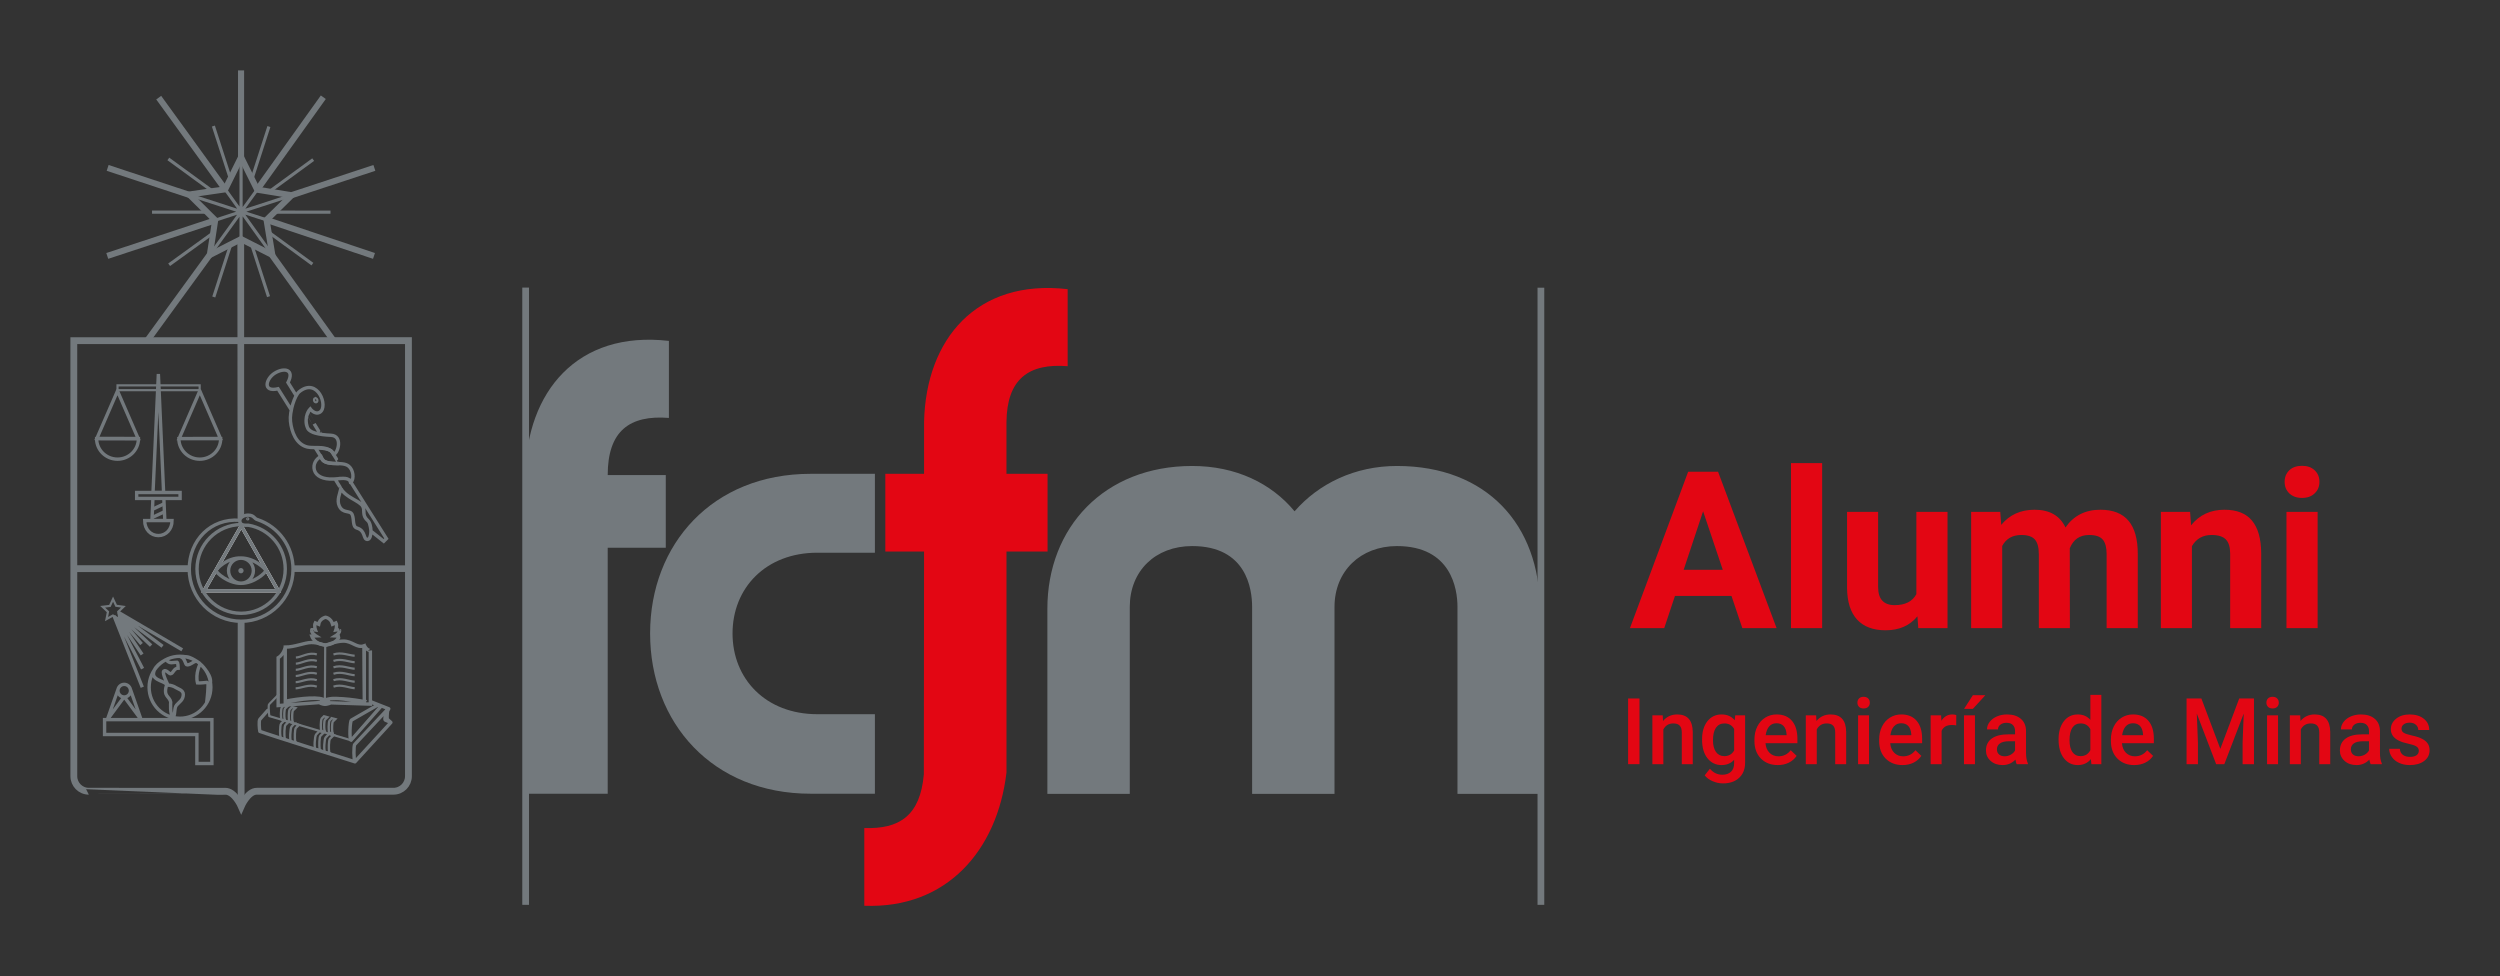 <?xml version="1.0" encoding="UTF-8" standalone="no"?>
<!-- Generator: Adobe Illustrator 16.0.0, SVG Export Plug-In . SVG Version: 6.00 Build 0)  -->

<svg
   xmlns:ns="&amp;ns_sfw;"
   xmlns:dc="http://purl.org/dc/elements/1.1/"
   xmlns:cc="http://creativecommons.org/ns#"
   xmlns:rdf="http://www.w3.org/1999/02/22-rdf-syntax-ns#"
   xmlns:svg="http://www.w3.org/2000/svg"
   xmlns="http://www.w3.org/2000/svg"
   xmlns:sodipodi="http://sodipodi.sourceforge.net/DTD/sodipodi-0.dtd"
   xmlns:inkscape="http://www.inkscape.org/namespaces/inkscape"
   version="1.1"
   id="Layer_1"
   x="0px"
   y="0px"
   width="710.164"
   height="277.329"
   viewBox="0 0 710.164 277.329"
   enable-background="new 0 0 792 300"
   xml:space="preserve"
   inkscape:version="0.91 r13725"
   sodipodi:docname="fcfm_alumni_minas.svg"><rect x="0" y="0" width="710.164" height="277.329" fill="#333333" stroke="none"/><defs
     id="defs189" /><sodipodi:namedview
     pagecolor="#ffffff"
     bordercolor="#666666"
     borderopacity="1"
     objecttolerance="10"
     gridtolerance="10"
     guidetolerance="10"
     inkscape:pageopacity="0"
     inkscape:pageshadow="2"
     inkscape:window-width="1855"
     inkscape:window-height="1056"
     id="namedview187"
     showgrid="false"
     inkscape:zoom="1.0642314"
     inkscape:cx="586.47544"
     inkscape:cy="177.69097"
     inkscape:window-x="65"
     inkscape:window-y="24"
     inkscape:window-maximized="1"
     inkscape:current-layer="Layer_1"
     fit-margin-top="20"
     fit-margin-bottom="20"
     fit-margin-right="20"
     fit-margin-left="20" /><g
     id="g5"
     transform="translate(-10.362,-15.03)"><path
       stroke-miterlimit="3.864"
       d="m 126.387,111.791 0,123.721 c 0,2.363 -1.908,4.283 -4.263,4.283 l -38.779,0 c -2.593,-0.063 -4.467,4.27 -4.467,4.27 0,0 -1.882,-4.334 -4.591,-4.27 0.003,-0.004 -38.689,0 -38.689,0 -2.354,0 -4.263,-1.92 -4.263,-4.283 L 31.332,111.8 l 95.055,-0.009 0,0 z"
       id="path7"
       inkscape:connector-curvature="0"
       style="fill:none;stroke:#73797d;stroke-width:1.94;stroke-miterlimit:3.864" /><path
       stroke-miterlimit="3.864"
       d="m 93.118,131.491 -3.777,-6.022 c -4.525,1.045 -3.413,-2.88 -0.961,-4.423 2.695,-1.691 5.742,-1.096 3.787,2.648 0,0 0.871,1.417 2.324,3.729 0,0.001 -0.992,1.886 -1.373,4.068 l 0,0 z m 16.712,20.195 10.293,16.346 -0.757,0.761 -3.608,-2.862 c 0,0 -0.22,-2.39 -0.793,-2.882 -1.938,-1.673 -0.789,-2.594 -1.539,-4.147 -0.749,-1.547 -5.147,-2.741 -6.17,-5.067 0.019,0.112 -1.694,-2.717 -1.694,-2.717 3.924,-0.694 4.268,0.568 4.268,0.568 l 0,0 z M 97.762,132.408 c -0.017,-0.035 3.659,6.018 3.644,5.939 -2.274,-0.275 -3.378,-0.929 -3.831,-2.152 -0.536,-1.379 -0.117,-3.213 0.187,-3.787 l 0,0 z m -55.015,57.552 8.036,20.292 m -7.38,-19.703 7.459,14.42 m -6.913,-14.199 6.784,10.179 m -6.381,-10.362 6.22,7.392 m -6.297,-8.079 9.006,8.512 m -9.08,-9.01 12.34,9.233 m -12.533,-9.656 18.118,10.638 m -8.322,-42.993 -0.275,6.271 3.654,0 -0.277,-6.271 -3.102,0 0,0 z m 3.034,-1.724 -1.486,-33.625 -1.52,33.625 3.006,0 0,0 z m -7.652,0.036 12.334,0 0,1.686 -12.334,0 0,-1.686 0,0 z m 10.056,7.968 c 0,2.521 -1.742,4.265 -3.891,4.265 -2.146,0 -3.889,-1.741 -3.889,-4.265 l 7.78,0 0,0 z m -9.55,-23.271 c 0,3.221 -2.661,5.832 -5.942,5.832 -3.281,0 -5.943,-2.611 -5.943,-5.832 l 11.885,0 0,0 z m 48.793,-8.449 c 0,0 1.312,1.783 2.717,0.953 2.574,-1.521 -0.604,-10.189 -5.903,-5.779 -1.165,0.973 -2.723,5.478 -2.421,8.365 0.303,2.892 1.586,6.545 4.842,7.301 1.966,0.457 5.882,-0.637 7.508,2.041 1.209,-0.453 2.531,-5.229 -0.847,-5.387 -3.332,-0.15 -6.152,-0.721 -6.661,-2.129 -1.209,-3.348 0.765,-5.365 0.765,-5.365 l 0,0 z m 3.001,13.554 c -1.309,0.636 -2.268,2.15 -1.811,3.835 0.457,1.687 2.503,2.692 5.394,2.54 0.161,-0.008 0.312,-0.021 0.46,-0.028 2.558,-0.19 3.7,-0.5 4.564,0.947 0.913,-1.071 0.648,-3.459 -0.652,-4.563 -1.975,-1.686 -7.112,0.453 -7.955,-2.731 l 0,0 z m 5.718,9.128 c -0.304,1.379 -1.235,3.224 -0.457,4.897 1.063,2.295 3.043,1.072 3.653,2.445 0.607,1.374 0.023,3.427 1.37,3.827 2.588,0.766 1.677,3.364 3.047,3.212 1.21,-0.135 1.253,-4.2 0,-5.354 -1.828,-1.686 -0.611,-2.908 -1.522,-4.285 -0.917,-1.376 -4.266,-1.988 -6.091,-4.742 l 0,0 z"
       id="path9"
       inkscape:connector-curvature="0"
       style="fill:none;stroke:#73797d;stroke-width:0.965;stroke-miterlimit:3.864" /><path
       stroke-miterlimit="3.864"
       d="m 80.567,162.426 c 0,-0.095 0.076,-0.17 0.172,-0.17 0.096,0 0.171,0.075 0.171,0.17 0,0.096 -0.075,0.17 -0.171,0.17 -0.095,0.006 -0.172,-0.076 -0.172,-0.17 l 0,0 z m 19.266,-34.274 c 0.247,-0.088 0.539,0.094 0.652,0.406 0.113,0.315 0.005,0.646 -0.237,0.735 -0.246,0.092 -0.539,-0.092 -0.651,-0.408 -0.114,-0.312 -0.006,-0.642 0.236,-0.733 l 0,0 z"
       id="path11"
       inkscape:connector-curvature="0"
       style="fill:none;stroke:#73797d;stroke-width:0.621;stroke-miterlimit:3.864" /><path
       stroke-miterlimit="3.864"
       d="m 52.724,210.262 c 0,-4.869 3.923,-8.808 8.765,-8.808 4.842,0 8.765,3.938 8.765,8.808 0,4.861 -3.923,8.807 -8.765,8.807 -4.843,-10e-4 -8.765,-3.946 -8.765,-8.807 l 0,0 z m 17.833,21.644 -4.265,0 0,-8.235 -26.224,0 0,-4.213 30.487,0 0.002,12.448 0,0 z M 43.86,211.225 c 0,-0.988 0.8,-1.795 1.791,-1.795 0.987,0 1.786,0.807 1.786,1.795 0,0.994 -0.799,1.799 -1.786,1.799 -0.99,-0.001 -1.791,-0.803 -1.791,-1.799 l 0,0 z m 0.079,-0.515 -3.063,8.707 4.731,-6.394 m 1.752,-2.313 3.061,8.707 -4.731,-6.394 m 8.292,-6.902 c -0.442,2.4 4.035,2.371 3.654,3.674 -0.918,3.135 0.913,3.021 1.218,4.666 0,0 -0.305,3.898 0.76,4.209 0.61,-0.84 0.154,-2.486 0.913,-3.367 0.801,-0.916 1.904,-1.418 1.904,-3.057 0,-1.191 -1.65,-1.568 -2.134,-1.914 -0.531,-0.383 -1.522,-0.689 -2.206,-0.689 0,0 -1.751,-3.365 -1.218,-3.979 0.607,-0.533 1.523,0.763 1.901,0.763 0.8,0 0.95,-1.604 2.207,-1.604 0,-0.386 -0.077,-1.571 -0.305,-1.687 -1.257,0 -2.053,0.614 -3.122,-0.688 0.006,-0.007 -3.127,1.264 -3.572,3.673 l 0,0 z m 10.243,-4.327 c -0.98,-0.376 -2.477,-0.228 -2.477,-0.228 1.296,0.613 1.22,2.33 1.752,2.33 1.068,0 1.599,-0.877 2.664,-1.067 0.003,0 -0.96,-0.659 -1.939,-1.035 l 0,0 z m 5.944,6.727 c 0,-2.201 -2.939,-4.929 -2.939,-4.929 0,0 -1.446,2.679 -0.764,5.433 0.686,0.074 2.665,-0.152 2.665,-0.152 0.497,0.229 0.304,1.033 0.304,1.527 0,1.227 -0.381,4.361 -0.381,4.361 0,0 1.115,-4.032 1.115,-6.24 l 0,0 z"
       id="path13"
       inkscape:connector-curvature="0"
       style="fill:none;stroke:#73797d;stroke-width:0.965;stroke-miterlimit:3.864" /><polygon
       stroke-miterlimit="3.864"
       points="44.318,190.9 43.951,188.803 45.42,187.396 43.356,187.107 42.479,185.217 41.584,187.148 39.521,187.396 41.032,188.823 40.625,190.885 42.45,189.878 "
       id="polygon15"
       style="fill:none;stroke:#73797d;stroke-width:0.621;stroke-miterlimit:3.864" /><line
       stroke-miterlimit="3.864"
       x1="78.859"
       y1="191.357"
       x2="78.859"
       y2="243.719"
       id="line17"
       style="fill:none;stroke:#73797d;stroke-width:1.94;stroke-miterlimit:3.864" /><path
       stroke-miterlimit="3.864"
       d="m 86.419,216.828 -2.252,2.561 c -0.301,0.351 -0.142,2.717 0.01,3.396 1.778,0.713 26.972,8.637 26.972,8.637 l 10.248,-11.168 -1.603,-0.689 c -0.453,-0.73 0.998,-3.19 0.998,-3.19 l -4.96,-1.956 m -4.669,12.048 c -0.4,0.324 -0.305,4.512 0.019,4.977 0.02,0 10.217,-11.188 10.217,-11.188 l -1.059,-0.964 c -0.09,-1.006 0.182,-2.822 0.182,-2.822 l -9.359,9.997 0,0 z m -0.955,-6.884 c -0.42,0.19 -0.67,5.677 -0.1,5.713 0.002,-0.005 8.416,-9.56 8.416,-9.56 l -0.815,-0.459 -7.501,4.306 0,0 z"
       id="path19"
       inkscape:connector-curvature="0"
       style="fill:none;stroke:#73797d;stroke-width:0.966;stroke-linecap:round;stroke-linejoin:round;stroke-miterlimit:3.864" /><path
       stroke-miterlimit="3.864"
       d="m 89.499,212.334 -2.629,2.686 c -0.377,0.203 -0.092,2.72 0,3.426 0.921,0.252 23.228,6.878 23.228,6.878 l 8.396,-9.661 -2.663,-0.954"
       id="path21"
       inkscape:connector-curvature="0"
       style="fill:none;stroke:#73797d;stroke-width:0.62;stroke-linecap:round;stroke-linejoin:round;stroke-miterlimit:3.864" /><path
       stroke-miterlimit="3.864"
       d="m 113.857,198.35 0,15.994 c -2.184,-0.521 -10.389,-1.572 -11.225,-0.269 -0.683,-1.304 -7.278,-0.716 -11.238,0.166 l 0,-15.391 c -0.502,2.227 -2.016,3.035 -2.016,3.035 l 0,13.566 11.694,-0.842 c 1.296,0.842 2.779,0.305 3.272,0.072 l 11.226,0.364 0,-15.187 c 0.001,0.006 -1.109,-0.09 -1.713,-1.508 l 0,0 z m 0,15.996 c -2.388,0 -9.512,-1.914 -11.188,-0.23 1.522,-0.037 1.563,0.953 0,0.994 -1.674,-0.113 -1.407,-1.072 0,-0.955 -1.447,-1.877 -11.255,0.388 -11.255,0.388 l -0.021,-15.688 c 2.721,0 5.541,-1.312 7.455,-1.312 1.914,0 3.929,0.812 3.929,0.812 0,0 3.011,-1.22 5.137,-1.22 2.519,0 3.814,2.06 5.83,1.351 -0.036,0.972 0.113,15.86 0.113,15.86 l 0,0 z"
       id="path23"
       inkscape:connector-curvature="0"
       style="fill:none;stroke:#73797d;stroke-width:0.965;stroke-miterlimit:3.864" /><line
       stroke-miterlimit="3.864"
       x1="102.744"
       y1="198.376"
       x2="102.648"
       y2="214.061"
       id="line25"
       style="fill:none;stroke:#73797d;stroke-width:0.621;stroke-miterlimit:3.864" /><path
       stroke-miterlimit="3.864"
       d="m 91.062,219.736 -0.842,0.852 c -0.39,0.449 -0.394,3.98 0.009,4.162 -0.009,0.059 1.823,0.529 1.01,0.159 -0.174,-1.136 -0.105,-3.584 0.2,-3.935 l 0.919,-0.897 -1.296,-0.341 0,0 z m 2.931,0.841 -0.804,0.856 c -0.388,0.441 -0.549,4.073 -0.144,4.25 -0.013,0.067 1.978,0.435 1.164,0.063 -0.178,-1.137 -0.106,-3.584 0.2,-3.936 l 0.851,-0.85 -1.267,-0.383 0,0 z m 7.119,2.105 -0.956,1.006 c -0.389,0.449 -0.595,3.894 -0.189,4.072 -0.012,0.068 2.021,0.619 1.21,0.243 -0.177,-1.128 -0.106,-3.582 0.199,-3.935 l 1.032,-1.043 -1.296,-0.343 0,0 z m 2.703,0.841 -0.956,1.01 c -0.391,0.441 -0.554,3.918 -0.153,4.1 -0.011,0.063 1.983,0.588 1.171,0.217 -0.179,-1.135 -0.106,-3.584 0.2,-3.935 l 1.032,-1.044 -1.294,-0.348 0,0 z m -12.755,-8.164 -0.64,0.649 c -0.295,0.341 -0.354,3.3 -0.048,3.438 -0.008,0.048 0.834,0.336 0.95,0.293 0.125,-0.006 -0.07,-0.311 -0.129,-0.454 -0.134,-0.861 -0.078,-2.724 0.154,-2.99 l 0.695,-0.675 -0.982,-0.261 0,0 z"
       id="path27"
       inkscape:connector-curvature="0"
       style="fill:none;stroke:#73797d;stroke-width:0.671;stroke-miterlimit:3.864" /><path
       stroke-miterlimit="3.864"
       d="m 102.782,198.23 c -3.042,-0.076 -3.874,-2.506 -3.874,-2.506 l 1.183,-0.054 c 0,0 -1.485,-0.903 -1.155,-1.791 -0.024,-0.041 1.034,0.112 1.034,0.112 0,0 -0.446,-1.217 -0.042,-2.021 l 0.947,0.396 c 0.272,-1.619 1.948,-1.996 1.948,-1.996 0,0 1.561,0.21 2.018,1.996 l 0.947,-0.396 c 0.404,0.803 -0.033,2.021 -0.033,2.021 0,0 1.058,-0.153 1.034,-0.112 0.331,0.888 -1.156,1.791 -1.156,1.791 l 1.186,0.054 c -0.002,0.001 -0.994,2.432 -4.037,2.506 l 0,0 z"
       id="path29"
       inkscape:connector-curvature="0"
       style="fill:none;stroke:#73797d;stroke-width:0.965;stroke-miterlimit:3.864" /><line
       stroke-miterlimit="3.864"
       x1="31.248"
       y1="176.564"
       x2="64.09"
       y2="176.564"
       id="line31"
       style="fill:none;stroke:#73797d;stroke-width:1.94;stroke-miterlimit:3.864" /><line
       stroke-miterlimit="3.864"
       x1="93.757"
       y1="176.564"
       x2="126.336"
       y2="176.564"
       id="line33"
       style="fill:none;stroke:#73797d;stroke-width:1.87;stroke-miterlimit:3.864" /><polygon
       stroke-miterlimit="3.864"
       points="78.904,164.432 89.378,182.852 68.338,182.852 "
       id="polygon35"
       style="fill:none;stroke:#ffffff;stroke-width:0.965;stroke-miterlimit:3.864" /><path
       stroke-miterlimit="3.864"
       d="m 78.814,173.537 c 3.791,0 7.087,3.119 7.046,3.613 0.035,0.466 -3.257,3.59 -7.046,3.59 -3.789,0 -7.091,-3.124 -7.057,-3.59 -0.035,-0.494 3.138,-3.759 7.057,-3.613 l 0,0 z m -3.533,3.602 c 0,-1.959 1.58,-3.545 3.528,-3.545 1.949,0 3.53,1.59 3.53,3.545 0,1.957 -1.581,3.549 -3.53,3.549 -1.949,-0.004 -3.528,-1.592 -3.528,-3.549 l 0,0 z"
       id="path37"
       inkscape:connector-curvature="0"
       style="fill:none;stroke:#73797d;stroke-width:0.965;stroke-miterlimit:3.864" /><path
       stroke-miterlimit="3.864"
       d="m 78.369,177.139 c 0,-0.244 0.198,-0.441 0.444,-0.441 0.241,0 0.44,0.197 0.44,0.441 0,0.246 -0.199,0.446 -0.44,0.446 -0.247,0 -0.444,-0.2 -0.444,-0.446 l 0,0 z"
       id="path39"
       inkscape:connector-curvature="0"
       style="fill:#73797d;stroke:#73797d;stroke-width:0.621;stroke-miterlimit:3.864" /><path
       stroke-miterlimit="3.864"
       d="m 78.916,164.042 c -6.922,0 -12.588,5.657 -12.588,12.61 0,6.955 5.61,12.594 12.532,12.594 6.922,0 12.533,-5.639 12.533,-12.594 0,-6.256 -4.54,-11.442 -10.49,-12.428 -2.214,0.162 -2.327,-0.646 -2.405,-1.063 -0.204,-1.134 1.271,-1.8 2.323,-1.8 1.828,0 1.674,1.07 2.77,1.3 5.825,1.979 10.015,7.519 10.015,14.034 0,8.182 -6.601,14.813 -14.742,14.813 -8.143,0 -14.742,-6.633 -14.742,-14.813 0,-8.184 6.12,-14.493 14.344,-13.881 -0.133,0.54 0.45,1.228 0.45,1.228 l 0,0 z"
       id="path41"
       inkscape:connector-curvature="0"
       style="fill:none;stroke:#73797d;stroke-width:0.965;stroke-miterlimit:3.864" /><polygon
       stroke-miterlimit="3.864"
       points="87.713,87.458 86.083,77.486 93.198,70.504 83.421,68.903 78.839,59.692 74.329,68.811 64.136,70.287 71.483,77.577 69.967,87.458 78.839,82.951 "
       id="polygon43"
       style="fill:none;stroke:#73797d;stroke-width:1.734;stroke-miterlimit:3.864" /><path
       stroke-miterlimit="3.864"
       d="m 78.839,60.019 0,22.932 M 64.484,70.501 86.082,77.486 M 69.967,87.458 83.419,68.903 M 87.713,87.458 74.332,68.812 m 18.866,1.692 -21.714,7.075"
       id="path45"
       inkscape:connector-curvature="0"
       style="fill:none;stroke:#73797d;stroke-width:0.895;stroke-miterlimit:3.864" /><path
       stroke-miterlimit="3.864"
       d="M 71.364,77.666 40.831,87.729 M 116.709,62.724 93.216,70.466 M 74.303,68.791 55.444,42.766 M 105.12,111.825 87.549,87.394 M 83.435,68.875 102.203,42.652 M 52.158,111.825 69.945,87.394 M 64.388,70.474 40.941,62.724 M 116.598,87.729 86.199,77.544 m -7.36,-42.514 0,25.578"
       id="path47"
       inkscape:connector-curvature="0"
       style="fill:none;stroke:#73797d;stroke-width:1.734;stroke-miterlimit:3.864" /><path
       stroke-miterlimit="3.864"
       d="m 70.953,81.165 -12.545,9.072 m 40.92,-29.87 -12.341,9.009 M 75.895,84.525 71.086,99.393 m 15.66,-48.42 -4.771,14.75 m -0.106,18.813 4.774,14.76 M 70.976,50.838 75.828,65.839 m 10.811,15.116 12.462,9.098 m -40.92,-29.877 12.437,9.079 m 17.916,6.035 15.712,0.003 m -50.699,-0.003 15.473,0"
       id="path49"
       inkscape:connector-curvature="0"
       style="fill:none;stroke:#73797d;stroke-width:0.895;stroke-miterlimit:3.864" /><path
       stroke-miterlimit="3.864"
       d="m 104.612,143.311 c 0.69,1.021 2.094,3.402 2.054,3.402 0,0 -3.311,0.229 -4.489,-0.88 -0.259,-0.394 -2.25,-3.606 -2.25,-3.606 0,0 4,0.059 4.685,1.084 l 0,0 z m -60.876,-17.209 -5.857,13.479 11.725,0.032 -5.868,-13.511 0,0 z m 17.43,13.531 c 0,3.221 2.661,5.832 5.942,5.832 3.285,0 5.942,-2.611 5.942,-5.832 l -11.884,0 0,0 z m 5.954,-13.531 5.859,13.479 -11.725,0.032 5.866,-13.511 0,0 z m -13.481,35.912 3.504,-1.646 m -3.617,-0.608 3.503,-1.646"
       id="path51"
       inkscape:connector-curvature="0"
       style="fill:none;stroke:#73797d;stroke-width:0.965;stroke-miterlimit:3.864" /><path
       stroke-miterlimit="3.864"
       d="m 55.279,125.867 -11.536,0 0,-1.375 11.423,0 0.113,1.375 0,0 z m 0.19,-1.375 11.608,0 0,1.375 -11.534,0 -0.074,-1.375 0,0 z m 38.944,77.317 c 1.598,-0.053 3.661,-1.635 5.95,-0.871 m -5.965,2.619 c 1.594,-0.047 3.672,-1.558 5.962,-0.787 m -5.978,2.541 c 1.597,-0.047 3.685,-1.483 5.975,-0.719 m -5.984,2.471 c 1.595,-0.047 3.693,-1.412 5.985,-0.645 m -6.001,2.398 c 1.596,-0.047 3.708,-1.336 5.995,-0.573 m -6.011,2.327 c 1.596,-0.053 3.722,-1.264 6.011,-0.496 m 10.754,-8.781 c -1.597,-0.052 -3.728,-1.119 -6.016,-0.354 m 6.019,2.2 c -1.597,-0.052 -3.729,-1.139 -6.017,-0.369 m 6.019,2.216 c -1.597,-0.053 -3.728,-1.16 -6.016,-0.396 m 6.016,2.242 c -1.597,-0.053 -3.728,-1.182 -6.013,-0.413 m 6.018,2.259 c -1.598,-0.054 -3.729,-1.197 -6.014,-0.435 m 6.016,2.278 c -1.598,-0.051 -3.728,-1.215 -6.016,-0.447"
       id="path53"
       inkscape:connector-curvature="0"
       style="fill:none;stroke:#73797d;stroke-width:0.621;stroke-miterlimit:3.864" /><polygon
       stroke-miterlimit="3.864"
       points="78.904,164.432 89.378,182.852 68.338,182.852 "
       id="polygon55"
       style="fill:none;stroke:#73797d;stroke-width:0.965;stroke-miterlimit:3.864" /><path
       stroke-miterlimit="3.864"
       d="m 93.294,215.896 -0.639,0.646 c -0.296,0.343 -0.354,3.3 -0.048,3.439 0.145,0.084 0.835,0.406 0.95,0.359 0.124,0 -0.09,-0.375 -0.129,-0.518 -0.135,-0.861 -0.08,-2.723 0.152,-2.991 l 0.698,-0.679 -0.984,-0.256 0,0 z"
       id="path57"
       inkscape:connector-curvature="0"
       style="fill:none;stroke:#73797d;stroke-width:0.671;stroke-miterlimit:3.864" /><polygon
       points="77.792,82.951 79.708,82.951 79.708,161.133 78.817,162.338 78.458,162.816 77.861,162.408 "
       id="polygon59"
       style="fill:#73797d" /><path
       stroke-miterlimit="3.864"
       d="m 102.388,218.514 -0.642,0.651 c -0.293,0.34 -0.353,3.3 -0.048,3.438 -0.009,0.052 0.834,0.334 0.95,0.293 0.124,-0.004 -0.071,-0.31 -0.129,-0.453 -0.136,-0.854 -0.08,-2.721 0.153,-2.985 l 0.696,-0.679 -0.98,-0.265 0,0 z m 2.235,0.539 -0.638,0.648 c -0.297,0.342 -0.354,3.307 -0.047,3.439 0.144,0.082 0.833,0.407 0.949,0.363 0.125,-0.004 -0.09,-0.38 -0.129,-0.52 -0.136,-0.859 -0.079,-2.727 0.152,-2.991 l 0.697,-0.683 -0.984,-0.256 0,0 z"
       id="path61"
       inkscape:connector-curvature="0"
       style="fill:none;stroke:#73797d;stroke-width:0.671;stroke-miterlimit:3.864" /></g><g
     id="g63"
     transform="translate(-10.362,-15.03)"><path
       d="m 296.267,149.625 11.669,0 0,22.081 -11.669,0 0,62.769 c -2.609,22.172 -17.031,38.766 -40.39,37.848 l 0,-22.074 c 9.952,0.336 15.882,-3.461 16.917,-15.256 l 0.061,-63.285 -11.003,0 0,-22.078 11.003,0 0.006,-14.845 c 0.551,-23.392 14.897,-40.593 40.786,-37.614 l 0,21.883 c -11.077,-0.877 -17.273,3.624 -17.383,15.908 l 0,14.665 0.003,-0.002 0,0 z"
       id="path65"
       inkscape:connector-curvature="0"
       style="fill:#e30613" /><path
       stroke-miterlimit="3.864"
       d="m 448.076,272.063 0,-175.308 m -288.395,175.308 0,-175.339"
       id="path67"
       inkscape:connector-curvature="0"
       style="fill:none;stroke:#73797d;stroke-width:1.916;stroke-miterlimit:3.864" /><path
       d="m 182.99,149.979 c 0,-12.529 6.209,-17.113 17.384,-16.231 l 0,-21.881 c -26.074,-3.001 -40.441,14.466 -40.796,38.112 l 0,20.646 0,69.872 23.412,0 0,-69.872 16.497,0 0,-20.646 -16.497,0 0,0 z"
       id="path69"
       inkscape:connector-curvature="0"
       style="fill:#73797d" /><path
       d="m 240.624,240.496 18.268,0 0,-22.585 -16.32,0 c -14.722,0 -24.12,-10.058 -24.12,-22.938 0,-12.88 9.4,-22.938 24.12,-22.938 l 16.32,0 0,-22.407 -18.268,0 c -27.846,0 -45.588,19.939 -45.588,45.348 0,25.409 17.741,45.52 45.588,45.52 l 0,0 z"
       id="path71"
       inkscape:connector-curvature="0"
       style="fill:#73797d" /><path
       d="m 447.791,187.965 c 0,-23.813 -15.069,-40.568 -40.605,-40.568 -11.88,0 -22.166,4.939 -29.082,12.875 -6.559,-7.936 -16.665,-12.875 -29.082,-12.875 -24.998,0 -41.137,17.463 -41.137,40.568 l 0,52.567 23.408,0 0,-53.095 c 0,-10.229 7.271,-17.287 17.729,-17.287 15.428,0 17.025,12.17 17.025,17.287 l 0,53.095 23.403,0 0,-53.095 c 0,-10.229 7.443,-17.287 17.732,-17.287 15.43,0 17.202,12.17 17.202,17.287 l 0,53.095 23.404,0 0,-52.567 0.003,0 0,0 z"
       id="path73"
       inkscape:connector-curvature="0"
       style="fill:#73797d" /></g><g
     transform="translate(-9.422,49.806)"
     style="font-style:normal;font-weight:normal;font-size:17.5px;line-height:125%;font-family:sans-serif;letter-spacing:0px;word-spacing:0px;fill:#e30613;fill-opacity:1;stroke:none;stroke-width:1px;stroke-linecap:butt;stroke-linejoin:miter;stroke-opacity:1"
     id="flowRoot3547"><path
       d="m 475.141,167.269 -3.23,0 0,-18.662 3.23,0 0,18.662 z"
       style="font-style:normal;font-variant:normal;font-weight:500;font-stretch:normal;font-size:26.25px;font-family:Roboto;-inkscape-font-specification:'Roboto Medium';fill:#e30613;fill-opacity:1"
       id="path3593" /><path
       d="m 481.742,153.401 0.09,1.602 q 1.538,-1.859 4.037,-1.859 4.332,0 4.409,4.96 l 0,9.164 -3.115,0 0,-8.985 q 0,-1.32 -0.577,-1.948 -0.564,-0.641 -1.859,-0.641 -1.884,0 -2.807,1.705 l 0,9.869 -3.115,0 0,-13.868 2.935,0 z"
       style="font-style:normal;font-variant:normal;font-weight:500;font-stretch:normal;font-size:26.25px;font-family:Roboto;-inkscape-font-specification:'Roboto Medium';fill:#e30613;fill-opacity:1"
       id="path3595" /><path
       d="m 492.919,160.233 q 0,-3.23 1.512,-5.153 1.525,-1.935 4.037,-1.935 2.371,0 3.73,1.653 l 0.141,-1.397 2.807,0 0,13.445 q 0,2.73 -1.705,4.307 -1.692,1.577 -4.576,1.577 -1.525,0 -2.986,-0.641 -1.448,-0.628 -2.205,-1.653 l 1.474,-1.871 q 1.436,1.705 3.538,1.705 1.551,0 2.448,-0.846 0.897,-0.833 0.897,-2.461 l 0,-0.936 q -1.346,1.5 -3.589,1.5 -2.435,0 -3.986,-1.935 -1.538,-1.935 -1.538,-5.358 z m 3.102,0.269 q 0,2.089 0.846,3.294 0.859,1.192 2.371,1.192 1.884,0 2.794,-1.615 l 0,-6.101 q -0.884,-1.577 -2.769,-1.577 -1.538,0 -2.397,1.218 -0.846,1.218 -0.846,3.589 z"
       style="font-style:normal;font-variant:normal;font-weight:500;font-stretch:normal;font-size:26.25px;font-family:Roboto;-inkscape-font-specification:'Roboto Medium';fill:#e30613;fill-opacity:1"
       id="path3597" /><path
       d="m 514.44,167.526 q -2.961,0 -4.807,-1.859 -1.833,-1.871 -1.833,-4.973 l 0,-0.385 q 0,-2.076 0.795,-3.704 0.807,-1.641 2.256,-2.551 1.448,-0.91 3.23,-0.91 2.833,0 4.371,1.807 1.551,1.807 1.551,5.114 l 0,1.256 -9.062,0 q 0.141,1.718 1.141,2.717 1.013,1 2.538,1 2.14,0 3.486,-1.73 l 1.679,1.602 q -0.833,1.243 -2.23,1.935 -1.384,0.679 -3.115,0.679 z m -0.372,-11.882 q -1.282,0 -2.076,0.897 -0.782,0.897 -1,2.499 l 5.934,0 0,-0.231 q -0.103,-1.564 -0.833,-2.358 -0.731,-0.807 -2.025,-0.807 z"
       style="font-style:normal;font-variant:normal;font-weight:500;font-stretch:normal;font-size:26.25px;font-family:Roboto;-inkscape-font-specification:'Roboto Medium';fill:#e30613;fill-opacity:1"
       id="path3599" /><path
       d="m 525.322,153.401 0.09,1.602 q 1.538,-1.859 4.037,-1.859 4.332,0 4.409,4.96 l 0,9.164 -3.115,0 0,-8.985 q 0,-1.32 -0.577,-1.948 -0.564,-0.641 -1.859,-0.641 -1.884,0 -2.807,1.705 l 0,9.869 -3.115,0 0,-13.868 2.935,0 z"
       style="font-style:normal;font-variant:normal;font-weight:500;font-stretch:normal;font-size:26.25px;font-family:Roboto;-inkscape-font-specification:'Roboto Medium';fill:#e30613;fill-opacity:1"
       id="path3601" /><path
       d="m 540.356,167.269 -3.115,0 0,-13.868 3.115,0 0,13.868 z m -3.307,-17.47 q 0,-0.718 0.449,-1.192 0.461,-0.474 1.307,-0.474 0.846,0 1.307,0.474 0.461,0.474 0.461,1.192 0,0.705 -0.461,1.179 -0.461,0.461 -1.307,0.461 -0.846,0 -1.307,-0.461 -0.449,-0.474 -0.449,-1.179 z"
       style="font-style:normal;font-variant:normal;font-weight:500;font-stretch:normal;font-size:26.25px;font-family:Roboto;-inkscape-font-specification:'Roboto Medium';fill:#e30613;fill-opacity:1"
       id="path3603" /><path
       d="m 549.867,167.526 q -2.961,0 -4.807,-1.859 -1.833,-1.871 -1.833,-4.973 l 0,-0.385 q 0,-2.076 0.795,-3.704 0.807,-1.641 2.256,-2.551 1.448,-0.91 3.23,-0.91 2.833,0 4.371,1.807 1.551,1.807 1.551,5.114 l 0,1.256 -9.062,0 q 0.141,1.718 1.141,2.717 1.013,1 2.538,1 2.141,0 3.486,-1.73 l 1.679,1.602 q -0.833,1.243 -2.23,1.935 -1.384,0.679 -3.115,0.679 z m -0.372,-11.882 q -1.282,0 -2.076,0.897 -0.782,0.897 -1,2.499 l 5.934,0 0,-0.231 q -0.103,-1.564 -0.833,-2.358 -0.731,-0.807 -2.025,-0.807 z"
       style="font-style:normal;font-variant:normal;font-weight:500;font-stretch:normal;font-size:26.25px;font-family:Roboto;-inkscape-font-specification:'Roboto Medium';fill:#e30613;fill-opacity:1"
       id="path3605" /><path
       d="m 565.12,156.246 q -0.615,-0.103 -1.269,-0.103 -2.141,0 -2.884,1.641 l 0,9.485 -3.115,0 0,-13.868 2.974,0 0.077,1.551 q 1.128,-1.807 3.127,-1.807 0.666,0 1.102,0.179 l -0.013,2.922 z"
       style="font-style:normal;font-variant:normal;font-weight:500;font-stretch:normal;font-size:26.25px;font-family:Roboto;-inkscape-font-specification:'Roboto Medium';fill:#e30613;fill-opacity:1"
       id="path3607" /><path
       d="m 570.439,167.269 -3.115,0 0,-13.868 3.115,0 0,13.868 z m -0.59,-19.598 3.55,0 -3.55,3.884 -2.499,0 2.499,-3.884 z"
       style="font-style:normal;font-variant:normal;font-weight:500;font-stretch:normal;font-size:26.25px;font-family:Roboto;-inkscape-font-specification:'Roboto Medium';fill:#e30613;fill-opacity:1"
       id="path3609" /><path
       d="m 582.295,167.269 q -0.205,-0.397 -0.359,-1.295 -1.487,1.551 -3.64,1.551 -2.089,0 -3.409,-1.192 -1.32,-1.192 -1.32,-2.948 0,-2.217 1.641,-3.397 1.653,-1.192 4.717,-1.192 l 1.91,0 0,-0.91 q 0,-1.077 -0.602,-1.718 -0.602,-0.654 -1.833,-0.654 -1.064,0 -1.743,0.538 -0.679,0.526 -0.679,1.346 l -3.115,0 q 0,-1.141 0.756,-2.128 0.756,-1 2.051,-1.564 1.307,-0.564 2.91,-0.564 2.435,0 3.884,1.23 1.448,1.218 1.487,3.435 l 0,6.255 q 0,1.871 0.526,2.986 l 0,0.218 -3.179,0 z m -3.422,-2.243 q 0.923,0 1.73,-0.449 0.82,-0.449 1.23,-1.205 l 0,-2.615 -1.679,0 q -1.73,0 -2.602,0.602 -0.872,0.602 -0.872,1.705 0,0.897 0.59,1.436 0.602,0.526 1.602,0.526 z"
       style="font-style:normal;font-variant:normal;font-weight:500;font-stretch:normal;font-size:26.25px;font-family:Roboto;-inkscape-font-specification:'Roboto Medium';fill:#e30613;fill-opacity:1"
       id="path3611" /><path
       d="m 594.189,160.233 q 0,-3.204 1.487,-5.14 1.487,-1.948 3.986,-1.948 2.205,0 3.563,1.538 l 0,-7.101 3.115,0 0,19.688 -2.82,0 -0.154,-1.436 q -1.397,1.692 -3.73,1.692 -2.435,0 -3.948,-1.961 -1.5,-1.961 -1.5,-5.332 z m 3.115,0.269 q 0,2.115 0.807,3.307 0.82,1.179 2.32,1.179 1.91,0 2.794,-1.705 l 0,-5.922 q -0.859,-1.666 -2.769,-1.666 -1.512,0 -2.333,1.205 -0.82,1.192 -0.82,3.602 z"
       style="font-style:normal;font-variant:normal;font-weight:500;font-stretch:normal;font-size:26.25px;font-family:Roboto;-inkscape-font-specification:'Roboto Medium';fill:#e30613;fill-opacity:1"
       id="path3613" /><path
       d="m 615.697,167.526 q -2.961,0 -4.807,-1.859 -1.833,-1.871 -1.833,-4.973 l 0,-0.385 q 0,-2.076 0.795,-3.704 0.807,-1.641 2.256,-2.551 1.448,-0.91 3.23,-0.91 2.833,0 4.371,1.807 1.551,1.807 1.551,5.114 l 0,1.256 -9.062,0 q 0.141,1.718 1.141,2.717 1.013,1 2.538,1 2.141,0 3.486,-1.73 l 1.679,1.602 q -0.833,1.243 -2.23,1.935 -1.384,0.679 -3.115,0.679 z m -0.372,-11.882 q -1.282,0 -2.076,0.897 -0.782,0.897 -1,2.499 l 5.934,0 0,-0.231 q -0.103,-1.564 -0.833,-2.358 -0.731,-0.807 -2.025,-0.807 z"
       style="font-style:normal;font-variant:normal;font-weight:500;font-stretch:normal;font-size:26.25px;font-family:Roboto;-inkscape-font-specification:'Roboto Medium';fill:#e30613;fill-opacity:1"
       id="path3615" /><path
       d="m 634.756,148.607 5.383,14.304 5.37,-14.304 4.191,0 0,18.662 -3.23,0 0,-6.152 0.32,-8.229 -5.511,14.381 -2.32,0 -5.499,-14.368 0.32,8.216 0,6.152 -3.23,0 0,-18.662 4.204,0 z"
       style="font-style:normal;font-variant:normal;font-weight:500;font-stretch:normal;font-size:26.25px;font-family:Roboto;-inkscape-font-specification:'Roboto Medium';fill:#e30613;fill-opacity:1"
       id="path3617" /><path
       d="m 656.533,167.269 -3.115,0 0,-13.868 3.115,0 0,13.868 z m -3.307,-17.47 q 0,-0.718 0.449,-1.192 0.461,-0.474 1.307,-0.474 0.846,0 1.307,0.474 0.461,0.474 0.461,1.192 0,0.705 -0.461,1.179 -0.461,0.461 -1.307,0.461 -0.846,0 -1.307,-0.461 -0.449,-0.474 -0.449,-1.179 z"
       style="font-style:normal;font-variant:normal;font-weight:500;font-stretch:normal;font-size:26.25px;font-family:Roboto;-inkscape-font-specification:'Roboto Medium';fill:#e30613;fill-opacity:1"
       id="path3619" /><path
       d="m 662.826,153.401 0.09,1.602 q 1.538,-1.859 4.037,-1.859 4.332,0 4.409,4.96 l 0,9.164 -3.115,0 0,-8.985 q 0,-1.32 -0.577,-1.948 -0.564,-0.641 -1.859,-0.641 -1.884,0 -2.807,1.705 l 0,9.869 -3.115,0 0,-13.868 2.935,0 z"
       style="font-style:normal;font-variant:normal;font-weight:500;font-stretch:normal;font-size:26.25px;font-family:Roboto;-inkscape-font-specification:'Roboto Medium';fill:#e30613;fill-opacity:1"
       id="path3621" /><path
       d="m 682.834,167.269 q -0.205,-0.397 -0.359,-1.295 -1.487,1.551 -3.64,1.551 -2.089,0 -3.409,-1.192 -1.32,-1.192 -1.32,-2.948 0,-2.217 1.641,-3.397 1.653,-1.192 4.717,-1.192 l 1.91,0 0,-0.91 q 0,-1.077 -0.602,-1.718 -0.602,-0.654 -1.833,-0.654 -1.064,0 -1.743,0.538 -0.679,0.526 -0.679,1.346 l -3.115,0 q 0,-1.141 0.756,-2.128 0.756,-1 2.051,-1.564 1.307,-0.564 2.91,-0.564 2.435,0 3.884,1.23 1.448,1.218 1.487,3.435 l 0,6.255 q 0,1.871 0.526,2.986 l 0,0.218 -3.179,0 z m -3.422,-2.243 q 0.923,0 1.73,-0.449 0.82,-0.449 1.23,-1.205 l 0,-2.615 -1.679,0 q -1.73,0 -2.602,0.602 -0.872,0.602 -0.872,1.705 0,0.897 0.59,1.436 0.602,0.526 1.602,0.526 z"
       style="font-style:normal;font-variant:normal;font-weight:500;font-stretch:normal;font-size:26.25px;font-family:Roboto;-inkscape-font-specification:'Roboto Medium';fill:#e30613;fill-opacity:1"
       id="path3623" /><path
       d="m 696.523,163.501 q 0,-0.833 -0.692,-1.269 -0.679,-0.436 -2.269,-0.769 -1.589,-0.333 -2.653,-0.846 -2.333,-1.128 -2.333,-3.268 0,-1.794 1.512,-2.999 1.512,-1.205 3.845,-1.205 2.487,0 4.012,1.23 1.538,1.23 1.538,3.192 l -3.115,0 q 0,-0.897 -0.667,-1.487 -0.666,-0.602 -1.769,-0.602 -1.025,0 -1.679,0.474 -0.641,0.474 -0.641,1.269 0,0.718 0.602,1.115 0.602,0.397 2.435,0.807 1.833,0.397 2.871,0.961 1.051,0.551 1.551,1.333 0.513,0.782 0.513,1.897 0,1.871 -1.551,3.038 -1.551,1.154 -4.063,1.154 -1.705,0 -3.038,-0.615 -1.333,-0.615 -2.076,-1.692 -0.743,-1.077 -0.743,-2.32 l 3.025,0 q 0.064,1.102 0.833,1.705 0.769,0.59 2.038,0.59 1.23,0 1.871,-0.461 0.641,-0.474 0.641,-1.23 z"
       style="font-style:normal;font-variant:normal;font-weight:500;font-stretch:normal;font-size:26.25px;font-family:Roboto;-inkscape-font-specification:'Roboto Medium';fill:#e30613;fill-opacity:1"
       id="path3625" /></g><g
     transform="translate(-7.025,-24.84)"
     style="font-style:normal;font-weight:normal;font-size:40px;line-height:125%;font-family:sans-serif;letter-spacing:0px;word-spacing:0px;fill:#e30613;fill-opacity:1;stroke:none;stroke-width:1px;stroke-linecap:butt;stroke-linejoin:miter;stroke-opacity:1"
     id="flowRoot3547-8"><path
       d="m 498.875,194.116 -16.052,0 -3.052,9.155 -9.735,0 16.541,-44.434 8.484,0 16.632,44.434 -9.735,0 -3.082,-9.155 z m -13.58,-7.416 11.108,0 -5.585,-16.632 -5.524,16.632 z"
       style="font-style:normal;font-variant:normal;font-weight:bold;font-stretch:normal;font-size:62.5px;font-family:Roboto;-inkscape-font-specification:'Roboto Bold';fill:#e30613;fill-opacity:1"
       id="path3580" /><path
       d="m 524.632,203.271 -8.85,0 0,-46.875 8.85,0 0,46.875 z"
       style="font-style:normal;font-variant:normal;font-weight:bold;font-stretch:normal;font-size:62.5px;font-family:Roboto;-inkscape-font-specification:'Roboto Bold';fill:#e30613;fill-opacity:1"
       id="path3582" /><path
       d="m 551.701,199.914 q -3.265,3.967 -9.033,3.967 -5.31,0 -8.118,-3.052 -2.777,-3.052 -2.838,-8.942 l 0,-21.637 8.82,0 0,21.332 q 0,5.157 4.7,5.157 4.486,0 6.165,-3.113 l 0,-23.376 8.85,0 0,33.02 -8.301,0 -0.244,-3.357 z"
       style="font-style:normal;font-variant:normal;font-weight:bold;font-stretch:normal;font-size:62.5px;font-family:Roboto;-inkscape-font-specification:'Roboto Bold';fill:#e30613;fill-opacity:1"
       id="path3584" /><path
       d="m 575.23,170.251 0.275,3.693 q 3.51,-4.303 9.491,-4.303 6.378,0 8.759,5.035 3.479,-5.035 9.918,-5.035 5.371,0 7.996,3.143 2.625,3.113 2.625,9.399 l 0,21.088 -8.85,0 0,-21.057 q 0,-2.808 -1.099,-4.089 -1.099,-1.312 -3.876,-1.312 -3.967,0 -5.493,3.784 l 0.03,22.675 -8.82,0 0,-21.027 q 0,-2.869 -1.129,-4.15 -1.129,-1.282 -3.845,-1.282 -3.754,0 -5.432,3.113 l 0,23.346 -8.82,0 0,-33.02 8.27,0 z"
       style="font-style:normal;font-variant:normal;font-weight:bold;font-stretch:normal;font-size:62.5px;font-family:Roboto;-inkscape-font-specification:'Roboto Bold';fill:#e30613;fill-opacity:1"
       id="path3586" /><path
       d="m 629.155,170.251 0.275,3.815 q 3.54,-4.425 9.491,-4.425 5.249,0 7.812,3.082 2.563,3.082 2.625,9.216 l 0,21.332 -8.82,0 0,-21.118 q 0,-2.808 -1.221,-4.059 -1.221,-1.282 -4.059,-1.282 -3.723,0 -5.585,3.174 l 0,23.285 -8.82,0 0,-33.02 8.301,0 z"
       style="font-style:normal;font-variant:normal;font-weight:bold;font-stretch:normal;font-size:62.5px;font-family:Roboto;-inkscape-font-specification:'Roboto Bold';fill:#e30613;fill-opacity:1"
       id="path3588" /><path
       d="m 665.379,203.271 -8.85,0 0,-33.02 8.85,0 0,33.02 z m -9.369,-41.565 q 0,-1.984 1.312,-3.265 1.343,-1.282 3.632,-1.282 2.258,0 3.601,1.282 1.343,1.282 1.343,3.265 0,2.014 -1.373,3.296 -1.343,1.282 -3.571,1.282 -2.228,0 -3.601,-1.282 -1.343,-1.282 -1.343,-3.296 z"
       style="font-style:normal;font-variant:normal;font-weight:bold;font-stretch:normal;font-size:62.5px;font-family:Roboto;-inkscape-font-specification:'Roboto Bold';fill:#e30613;fill-opacity:1"
       id="path3590" /></g></svg>